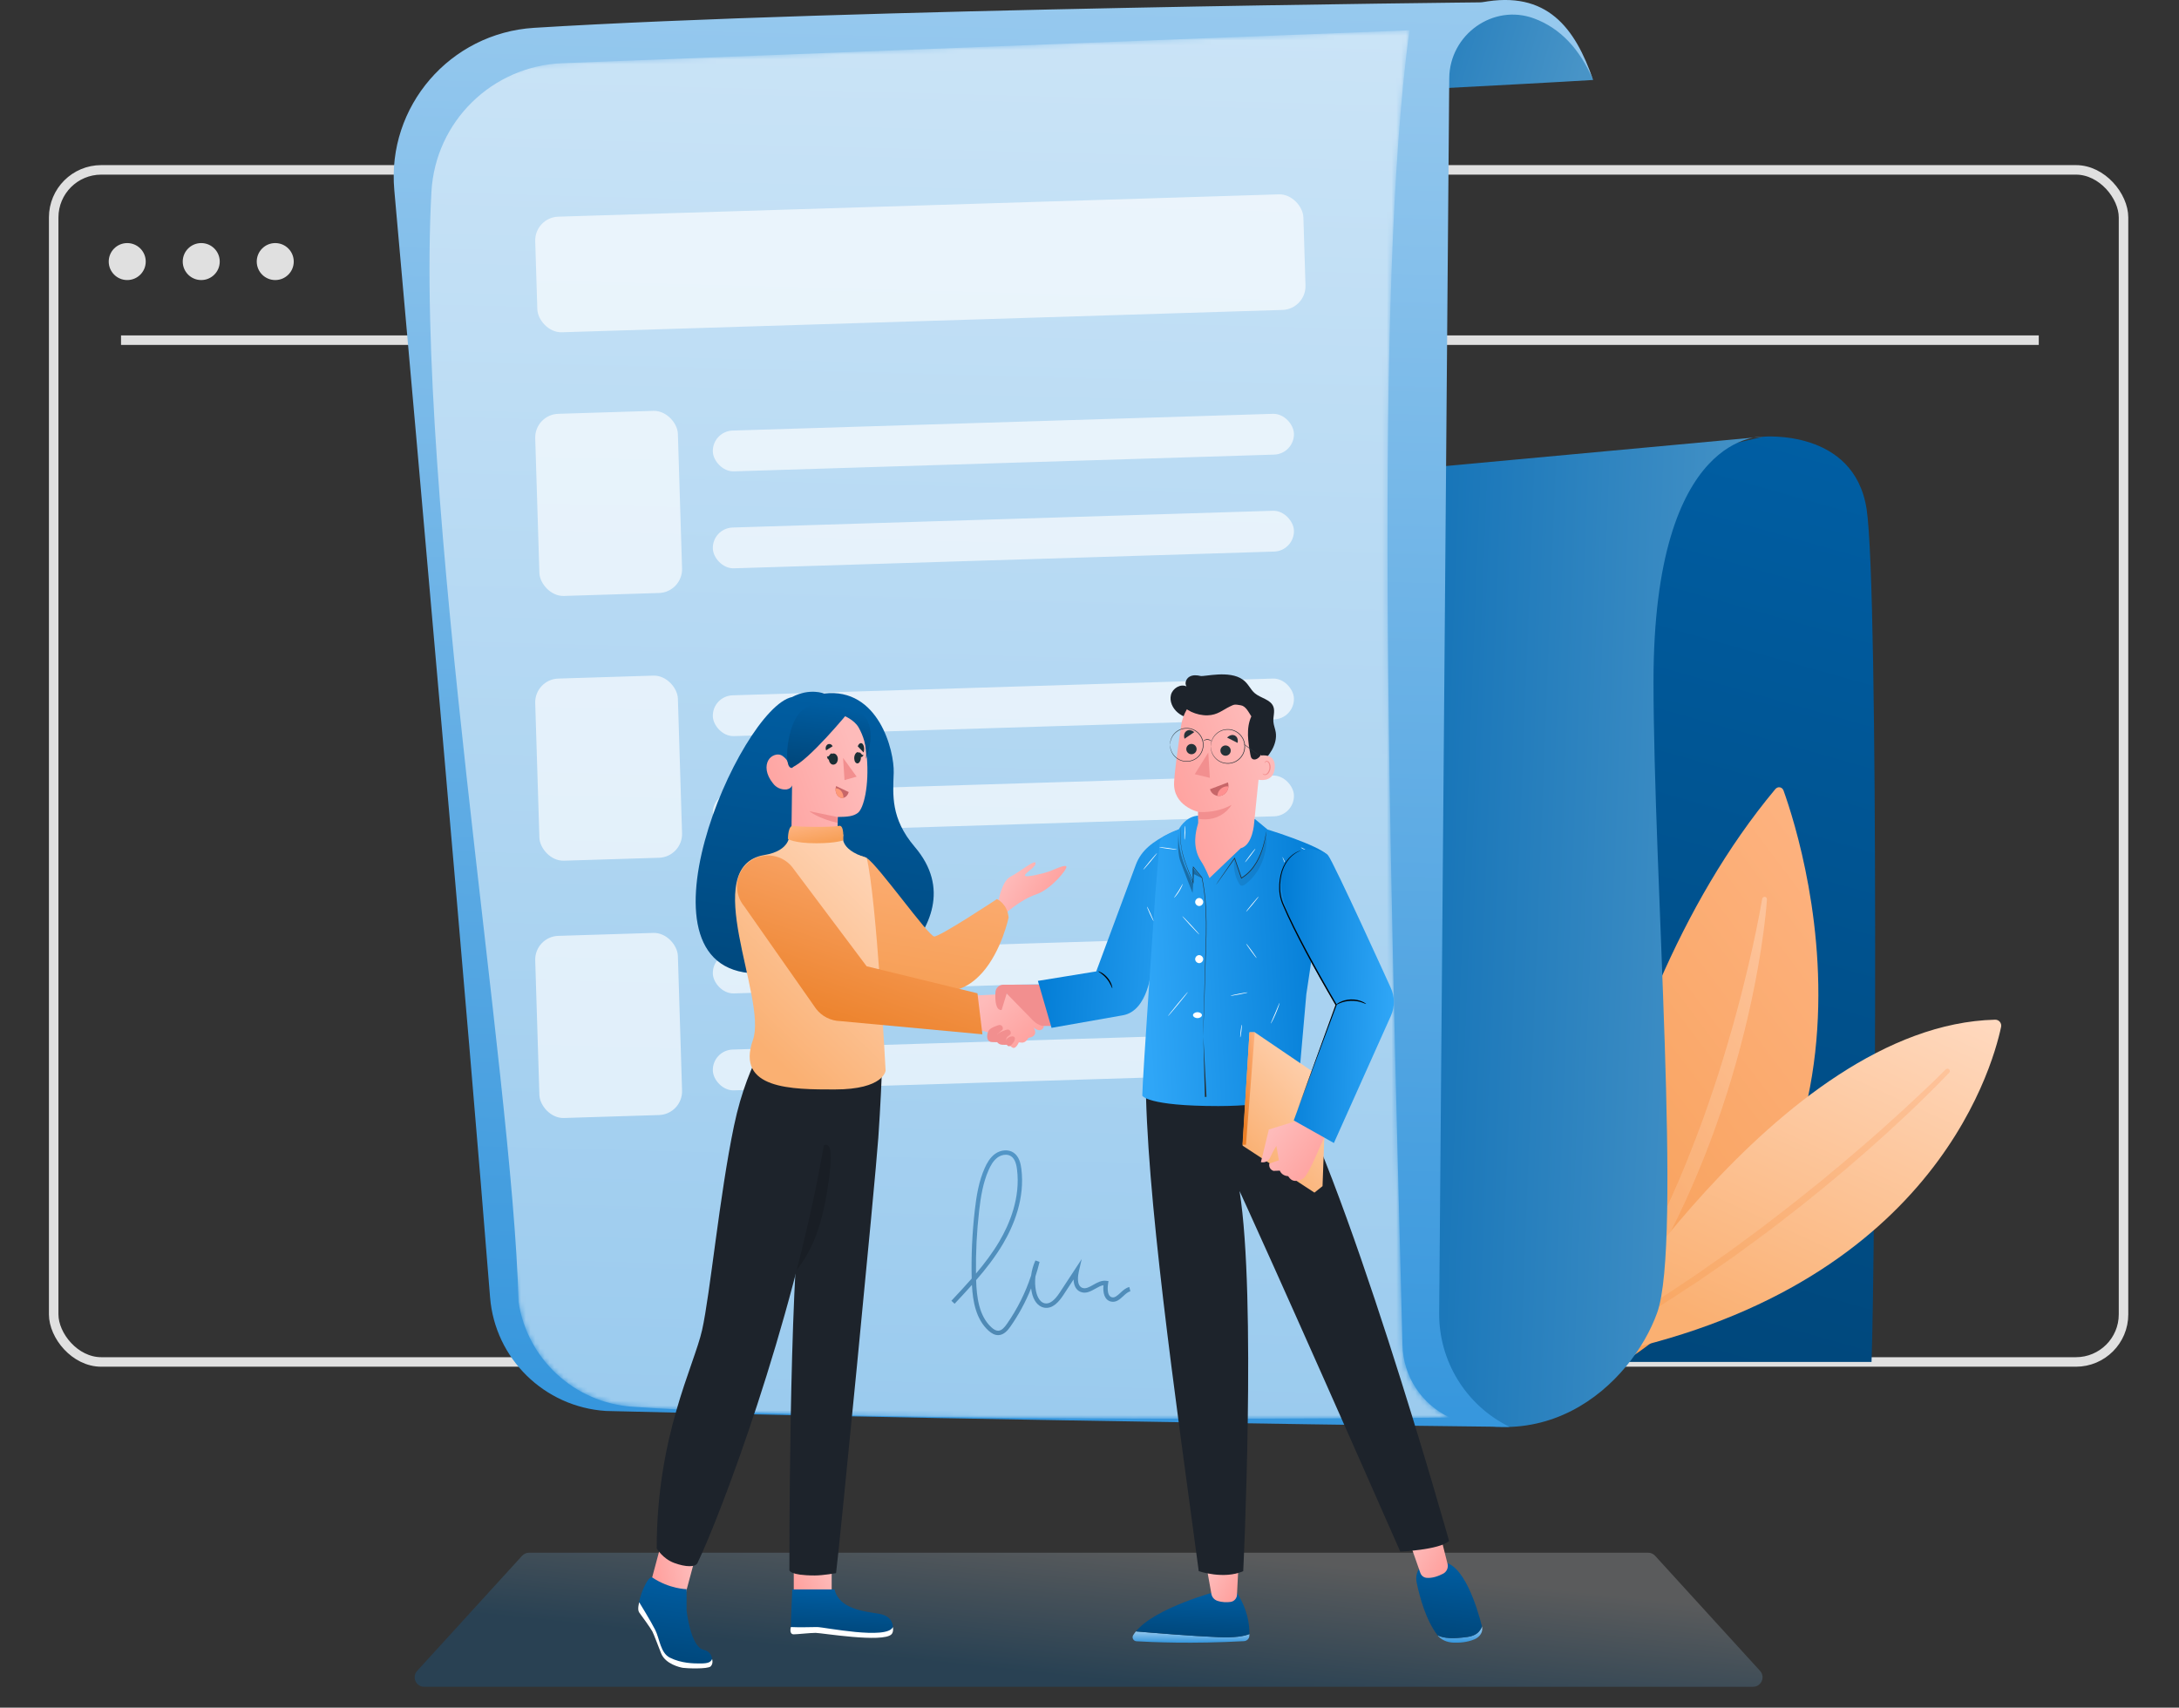 <svg width="458" height="359" viewBox="0 0 458 359" fill="none" xmlns="http://www.w3.org/2000/svg">
<rect x="0" y="0" width="458" height="359" fill="#333333" stroke="none"/>
<rect x="11.284" y="35.712" width="435.054" height="250.611" rx="10" stroke="#E0E0E0" stroke-width="2"/>
<line x1="25.438" y1="71.512" x2="428.524" y2="71.512" stroke="#E0E0E0" stroke-width="2"/>
<ellipse cx="26.743" cy="54.989" rx="3.889" ry="3.887" fill="#E0E0E0"/>
<ellipse cx="42.298" cy="54.989" rx="3.889" ry="3.887" fill="#E0E0E0"/>
<ellipse cx="57.854" cy="54.989" rx="3.889" ry="3.887" fill="#E0E0E0"/>
<g clip-path="url(#clip0)">
<path d="M341.986 98.446L370.614 91.807C370.614 91.807 389.754 90.093 392.343 107.042C394.931 123.991 394.182 265.613 393.372 286.321H321.106L341.986 98.446Z" fill="url(#paint0_linear)"/>
<path d="M326.755 294.481C326.755 294.481 332.473 214.594 373.151 165.896C373.681 165.261 374.6 165.42 374.88 166.201C379.313 178.538 404.226 257.868 326.755 294.481Z" fill="url(#paint1_linear)"/>
<path opacity="0.5" d="M371.395 189.079C371.053 193.74 370.375 198.339 369.59 202.93C368.778 207.513 367.824 212.073 366.703 216.595C364.465 225.639 361.663 234.557 358.219 243.235C356.483 247.567 354.641 251.862 352.58 256.055C351.58 258.166 350.466 260.221 349.398 262.297C348.263 264.34 347.155 266.396 345.925 268.386C341.164 276.425 335.586 284.001 329.22 290.819C329.031 291.022 328.711 291.034 328.507 290.844C328.316 290.667 328.294 290.375 328.451 290.172L328.456 290.166C334.12 282.851 339.223 275.162 343.65 267.09C344.791 265.092 345.806 263.024 346.893 260.999C347.902 258.931 348.958 256.887 349.898 254.787C350.37 253.739 350.882 252.708 351.338 251.653L352.732 248.497C353.189 247.441 353.618 246.374 354.062 245.312C354.512 244.254 354.932 243.182 355.345 242.108C356.206 239.974 357.005 237.815 357.811 235.66C358.581 233.49 359.35 231.321 360.07 229.133C361.555 224.773 362.873 220.357 364.145 215.926C365.391 211.488 366.55 207.023 367.59 202.526C368.65 198.038 369.593 193.505 370.392 188.971L370.394 188.956C370.442 188.682 370.704 188.5 370.978 188.548C371.237 188.592 371.413 188.825 371.395 189.079Z" fill="url(#paint2_linear)"/>
<path d="M331.797 285.738C331.797 285.738 373.73 215.471 419.35 214.369C420.159 214.35 420.774 215.09 420.608 215.879C418.665 225.064 405.083 273.146 331.797 285.738Z" fill="url(#paint3_linear)"/>
<path opacity="0.5" d="M409.691 225.517C406.927 228.409 404.08 231.19 401.194 233.945C399.736 235.304 398.278 236.663 396.807 238.008C395.321 239.336 393.853 240.684 392.352 241.997C386.366 247.264 380.193 252.322 373.857 257.168C370.713 259.623 367.457 261.93 364.243 264.293L359.327 267.705C358.506 268.272 357.69 268.846 356.861 269.399L354.351 271.03C347.722 275.475 340.795 279.46 333.819 283.33C333.575 283.464 333.269 283.378 333.133 283.135C332.999 282.896 333.082 282.596 333.317 282.458L333.331 282.45L338.479 279.442L341.052 277.938C341.902 277.424 342.737 276.884 343.581 276.359L348.639 273.205C350.305 272.125 351.951 271.011 353.61 269.916L356.091 268.268L358.536 266.563L363.42 263.149C366.613 260.785 369.849 258.478 372.972 256.022C376.137 253.622 379.233 251.132 382.331 248.645L386.92 244.842L391.452 240.973C392.96 239.681 394.439 238.354 395.933 237.045C397.414 235.723 398.881 234.384 400.349 233.045C403.27 230.356 406.171 227.632 408.961 224.825L408.968 224.818C409.163 224.621 409.483 224.618 409.68 224.814C409.877 225.006 409.881 225.32 409.691 225.517Z" fill="url(#paint4_linear)"/>
<path d="M283.787 99.826L370.614 91.807C370.614 91.807 347.546 90.232 347.546 143.292C347.546 183.858 353.585 261.286 348.312 275.985C343.039 290.682 323.322 310.44 295.06 293.46C266.798 276.478 283.787 99.826 283.787 99.826Z" fill="url(#paint5_linear)"/>
<path d="M269.928 20.278C269.928 20.278 322.362 17.601 334.851 16.812C334.851 16.812 328.957 -0.667 311.454 0.496C293.952 1.659 269.928 20.278 269.928 20.278Z" fill="url(#paint6_linear)"/>
<path d="M82.875 39.941C87.889 96.091 98.424 214.859 103.007 272.713C104.028 285.611 114.405 295.798 127.365 296.626C177.72 297.913 271.125 299.479 317.3 299.977C308.166 295.491 302.415 286.195 302.498 276.05L304.616 16.44C304.69 7.267 313.861 0.676 322.485 3.894C327.918 5.922 332.031 10.242 334.852 16.809C331.087 5.881 325.167 -2.115 311.456 0.493C311.456 0.493 177.35 1.829 112.274 5.849C94.59 6.942 81.303 22.361 82.875 39.941Z" fill="url(#paint7_linear)"/>
<mask id="mask0" mask-type="alpha" maskUnits="userSpaceOnUse" x="87" y="6" width="218" height="293">
<path d="M116.049 13.283L296.247 6.372C288.815 61.188 291.951 172.814 294.788 282.825C294.955 289.348 298.795 295.216 304.716 298.005C304.716 298.005 184.524 299.384 132.881 295.735C120.722 294.876 110.802 285.71 108.995 273.699C101.906 226.566 84.944 104.804 88.474 40.341C89.283 25.579 101.22 13.852 116.049 13.283Z" fill="url(#paint8_linear)"/>
</mask>
<g mask="url(#mask0)">
<path opacity="0.5" d="M118.257 13.283L296.246 6.372C288.814 61.188 291.951 172.814 294.787 282.825C294.955 289.348 298.794 295.216 304.716 298.005C304.716 298.005 184.524 299.384 132.881 295.735C120.722 294.876 110.802 285.71 108.995 273.7C107.777 225.506 87.152 104.804 90.682 40.341C91.491 25.579 103.428 13.852 118.257 13.283Z" fill="url(#paint9_linear)"/>
<path opacity="0.5" d="M209.792 280.684C209.121 280.684 208.451 280.366 207.744 279.715C205.143 277.318 204.471 273.635 204.289 270.132C203.088 271.479 201.86 272.791 200.646 274.089L199.974 273.456C201.4 271.932 202.845 270.389 204.24 268.794C204.124 263.995 204.345 259.145 204.896 254.377C205.234 251.454 205.721 248.359 206.985 245.536C207.388 244.636 208.056 243.346 209.207 242.539C210.407 241.698 211.981 241.606 213.034 242.316C214.218 243.114 214.536 244.626 214.673 245.693C215.478 251.967 213.036 257.719 210.847 261.438C209.222 264.199 207.255 266.726 205.17 269.13C205.278 272.716 205.773 276.644 208.368 279.033C208.914 279.537 209.399 279.782 209.836 279.758C210.567 279.732 211.159 279.02 211.641 278.327C213.835 275.177 215.541 271.761 216.733 268.138C216.872 267.048 217.176 265.98 217.638 264.982L218.503 265.287C218.253 266.32 217.963 267.34 217.635 268.344C217.513 269.37 217.551 270.415 217.753 271.43C217.861 271.97 218.314 273.749 219.625 274C220.6 274.187 221.622 273.443 222.748 271.728L227.361 264.696L226.778 267.213C226.572 268.102 226.227 270.224 227.464 270.734C228.168 271.024 228.913 270.604 229.774 270.117C230.63 269.633 231.516 269.134 232.523 269.267L232.998 269.331L232.916 269.804C232.87 270.075 232.497 272.455 233.728 272.729C234.29 272.854 234.763 272.463 235.474 271.804C236.032 271.286 236.61 270.75 237.37 270.566L237.587 271.465C237.06 271.592 236.594 272.025 236.1 272.483C235.398 273.133 234.603 273.87 233.529 273.632C232.127 273.321 231.782 271.737 231.935 270.19C231.383 270.271 230.817 270.59 230.226 270.924C229.291 271.452 228.231 272.051 227.113 271.59C226.191 271.211 225.692 270.292 225.654 268.979L223.517 272.237C222.653 273.553 221.292 275.259 219.452 274.909C218.185 274.667 217.213 273.435 216.849 271.613C216.798 271.359 216.757 271.103 216.724 270.846C215.593 273.663 214.146 276.344 212.395 278.858C211.817 279.686 211.009 280.642 209.867 280.683C209.843 280.684 209.818 280.684 209.792 280.684ZM211.396 242.758C210.79 242.758 210.179 242.986 209.734 243.297C208.771 243.973 208.184 245.114 207.825 245.915C206.612 248.623 206.14 251.634 205.81 254.484C205.304 258.869 205.078 263.324 205.14 267.745C206.945 265.61 208.636 263.375 210.053 260.968C212.169 257.374 214.53 251.825 213.759 245.81C213.578 244.397 213.184 243.53 212.52 243.082C212.178 242.854 211.788 242.758 211.396 242.758Z" fill="url(#paint10_linear)"/>
<rect opacity="0.65" width="161.461" height="24.302" rx="5" transform="matrix(1 -0.031 0.031 1 112.34 45.708)" fill="white"/>
<g opacity="0.65">
<rect width="29.99" height="38.291" rx="5" transform="matrix(1 -0.031 0.031 1 112.34 87.15)" fill="white"/>
<rect width="122.14" height="8.577" rx="4.289" transform="matrix(1 -0.031 0.031 1 149.696 90.65)" fill="white"/>
<rect width="122.14" height="8.577" rx="4.289" transform="matrix(1 -0.031 0.031 1 149.696 111.032)" fill="white"/>
</g>
<g opacity="0.65">
<rect width="29.99" height="38.291" rx="5" transform="matrix(1 -0.031 0.031 1 112.34 142.809)" fill="white"/>
<rect width="122.14" height="8.577" rx="4.289" transform="matrix(1 -0.031 0.031 1 149.696 146.309)" fill="white"/>
<rect width="122.14" height="8.577" rx="4.289" transform="matrix(1 -0.031 0.031 1 149.696 166.692)" fill="white"/>
</g>
<g opacity="0.65">
<rect width="29.99" height="38.291" rx="5" transform="matrix(1 -0.031 0.031 1 112.34 196.901)" fill="white"/>
<rect width="122.14" height="8.577" rx="4.289" transform="matrix(1 -0.031 0.031 1 149.696 200.401)" fill="white"/>
<rect width="122.14" height="8.577" rx="4.289" transform="matrix(1 -0.031 0.031 1 149.696 220.783)" fill="white"/>
</g>
</g>
</g>
<path opacity="0.2" d="M347.886 327.073C347.507 326.657 346.971 326.421 346.408 326.421L111.214 326.421C110.651 326.421 110.115 326.657 109.736 327.073L87.68 351.267C86.51 352.551 87.421 354.614 89.158 354.614H368.464C370.201 354.614 371.112 352.551 369.942 351.267L347.886 327.073Z" fill="url(#paint11_linear)"/>
<path d="M204.43 209.305L212.592 208.903C212.592 208.903 220.165 214.966 219.311 216.111C218.457 217.256 217.235 215.955 217.235 215.955C217.235 215.955 218.524 217.811 216.191 218.186C216.191 218.186 215.553 219.348 214.689 219.174L214.141 219.138C214.141 219.138 213.531 220.623 212.817 220.243C212.104 219.857 210.026 217.724 210.026 217.724L203.538 215.835L204.43 209.305Z" fill="url(#paint12_linear)"/>
<path d="M209.798 215.548C209.798 215.548 208.21 216.026 207.838 216.621C207.472 217.217 207.176 218.668 208.153 219.006C208.527 219.138 209.912 219.081 209.912 219.081L209.652 217.427C209.652 217.427 210.28 216.804 210.648 216.541C210.998 216.297 210.717 215.202 209.798 215.548Z" fill="#F28F8F"/>
<path d="M211.476 216.505C211.476 216.505 209.888 216.982 209.516 217.577C209.15 218.173 209.283 219.231 210.26 219.574C210.634 219.706 211.86 219.637 211.86 219.637L211.723 219.31C211.454 218.677 211.357 218.172 211.939 217.811C211.972 217.792 212.303 217.526 212.326 217.507C212.652 217.241 212.395 216.158 211.476 216.505Z" fill="#F28F8F"/>
<path d="M211.626 219.562C211.362 219.283 211.371 218.816 211.582 218.489C211.793 218.168 212.161 217.972 212.54 217.897C212.788 217.848 213.088 217.86 213.239 218.063C213.333 218.195 213.335 218.377 213.302 218.535C213.214 218.959 212.908 219.3 212.614 219.62C212.456 219.79 212.265 219.973 212.033 219.95C211.796 219.927 211.647 219.698 211.528 219.492" fill="#F28F8F"/>
<path d="M219.129 207.009L210.947 207.01C210.04 206.988 209.277 207.689 209.23 208.594C209.139 210.211 209.247 212.451 210.528 212.334L211.597 208.869L217.09 214.496C217.643 215.077 218.349 215.494 219.129 215.692L221.288 215.692L219.129 207.009Z" fill="#F28F8F"/>
<g clip-path="url(#clip1)">
<path d="M238.754 342.97C242.96 343.333 250.26 343.923 256.015 344.176C259.474 344.329 261.466 343.99 262.612 343.531C262.611 343.66 262.607 343.783 262.602 343.896C262.574 344.501 262.083 344.985 261.471 345.019C250.597 345.627 241.949 345.229 238.87 345.042C238.233 345.002 237.854 344.312 238.179 343.768C238.342 343.499 238.538 343.233 238.754 342.97Z" fill="url(#paint13_linear)"/>
<path d="M256.015 344.176C250.26 343.923 242.96 343.333 238.754 342.97C242.888 337.899 256.015 334.481 256.015 334.481H259.722C262.272 338.155 262.641 341.652 262.612 343.531C261.465 343.99 259.474 344.329 256.015 344.176Z" fill="url(#paint14_linear)"/>
<path d="M260.344 328.432L259.998 335.293C259.96 336.036 259.403 336.66 258.659 336.767C257.918 336.872 256.926 336.887 255.874 336.536C255.227 336.321 254.746 335.777 254.626 335.111L253.428 328.432H260.344Z" fill="url(#paint15_linear)"/>
<path d="M308.495 344.126C310.319 343.871 311.144 342.924 311.49 341.912C311.492 341.921 311.495 341.93 311.496 341.939C311.765 343.008 311.143 344.114 309.899 344.64C308.396 345.276 306.752 345.384 305.476 345.332C304.107 345.276 302.851 344.709 302.161 343.804L302.15 343.789C303.525 344.47 305.453 344.549 308.495 344.126Z" fill="url(#paint16_linear)"/>
<path d="M299.895 328.389H302.952C307.61 328.294 310.533 338.111 311.49 341.912C311.144 342.924 310.319 343.871 308.495 344.126C305.453 344.549 303.524 344.47 302.151 343.789C299.634 340.481 298.388 335.635 297.788 332.807C297.106 329.591 299.895 328.389 299.895 328.389Z" fill="url(#paint17_linear)"/>
<path d="M302.56 322.021L304.258 328.77C304.466 329.597 304.07 330.454 303.305 330.846C302.355 331.333 301.018 331.845 299.789 331.697C299.212 331.628 298.732 331.22 298.54 330.676L296.049 323.577L302.56 322.021Z" fill="url(#paint18_linear)"/>
<path d="M304.585 323.971C302.473 325.843 294.32 326.191 294.32 326.191C268.519 267.611 260.539 250.389 260.539 250.389C264.112 272.795 261.31 330.305 261.31 330.305C257.226 332.106 251.962 330.305 251.962 330.305C246.925 292.869 240.812 250.389 240.812 225.862C257.537 225.485 265.614 224.973 268.519 222.677C282.46 245.14 304.585 323.971 304.585 323.971Z" fill="#1D232B"/>
</g>
<path d="M218.154 206.212L230.418 204.218L238.739 181.797C239.903 178.666 242.4 176.914 245.737 175.199C246.989 174.555 249.812 173.632 249.812 173.632L254.282 229.888H240.234L241.976 204.218C241.976 203.706 241.415 212.477 236.033 213.44C230.65 214.403 221.022 216.085 221.022 216.085L218.154 206.212Z" fill="url(#paint19_linear)"/>
<path d="M266.424 174.393C266.424 174.393 277.057 177.646 278.961 179.723L274.573 209.031L272.703 230.333C272.703 230.333 267.364 232.526 256.08 232.526C241.035 232.526 240.095 230.333 240.095 230.333C240.095 227.221 242.871 187.458 242.871 187.458L243.754 177.308C243.817 176.586 244.266 175.954 244.927 175.657L247.741 174.393C247.741 174.393 249.015 171.82 251.564 171.5C254.112 171.181 263.813 172.223 263.813 172.223L266.424 174.393Z" fill="url(#paint20_linear)"/>
<path d="M255.613 185.966C255.616 185.969 255.643 185.936 255.697 185.867C255.754 185.789 255.829 185.69 255.919 185.571C256.116 185.295 256.392 184.915 256.733 184.442C257.434 183.454 258.407 182.08 259.558 180.461L259.432 180.443C259.869 181.724 260.351 183.14 260.858 184.628L260.89 184.72L260.971 184.667C261.025 184.634 261.082 184.595 261.139 184.559C261.81 184.134 262.403 183.622 262.903 183.068C263.403 182.511 263.82 181.919 264.164 181.326C264.853 180.137 265.269 178.967 265.551 177.976C265.833 176.982 265.979 176.156 266.075 175.59C266.123 175.318 266.159 175.102 266.189 174.938C266.204 174.863 266.219 174.809 266.228 174.77C266.243 174.737 266.249 174.716 266.246 174.716C266.213 174.701 266.126 175.016 266.015 175.581C265.898 176.144 265.737 176.964 265.443 177.949C265.15 178.931 264.727 180.09 264.038 181.257C263.694 181.841 263.284 182.421 262.789 182.969C262.292 183.511 261.711 184.014 261.055 184.43C260.998 184.466 260.941 184.502 260.89 184.535L261.004 184.577C260.492 183.089 260.007 181.676 259.567 180.398L259.522 180.263L259.441 180.38C258.312 182.011 257.353 183.397 256.664 184.394C256.335 184.876 256.074 185.265 255.883 185.547C255.799 185.672 255.733 185.774 255.679 185.855C255.631 185.924 255.61 185.963 255.613 185.966Z" fill="#263238"/>
<path d="M248.245 173.954C248.245 173.954 248.145 174.24 248.094 174.829C248.041 175.415 248.049 176.295 248.176 177.383C248.241 177.927 248.327 178.525 248.457 179.164C248.592 179.804 248.796 180.458 249.027 181.142C249.494 182.51 250.085 183.999 250.765 185.59L250.846 185.777V185.554C250.848 184.505 250.848 183.402 250.85 182.254L250.773 182.31C251.358 183.024 251.971 183.776 252.605 184.552L252.589 184.517C253.013 186.557 253.293 188.828 253.403 191.192C253.582 194.811 253.439 198.273 253.325 201.413C253.229 204.556 253.166 207.39 253.101 209.766C253.038 212.144 252.982 214.065 252.934 215.395C252.909 216.052 252.889 216.566 252.876 216.923C252.868 217.092 252.903 217.36 252.899 217.458C252.895 217.547 253.59 230.578 253.59 230.578C253.59 230.578 253.237 230.668 253.245 230.578C253.251 230.483 252.885 217.095 252.897 216.929C252.919 216.581 252.946 216.064 252.976 215.4C253.035 214.071 253.103 212.15 253.174 209.771C253.244 207.393 253.327 204.562 253.421 201.422C253.539 198.284 253.686 194.814 253.507 191.184C253.395 188.811 253.115 186.527 252.685 184.475L252.681 184.454L252.67 184.439C252.036 183.666 251.42 182.917 250.836 182.203L250.759 182.111V182.26C250.761 183.405 250.761 184.508 250.763 185.56L250.844 185.525C249.496 182.358 248.4 179.604 248.231 177.377C248.096 176.298 248.08 175.426 248.125 174.841C248.145 174.546 248.182 174.329 248.206 174.18C248.231 174.032 248.245 173.954 248.245 173.954Z" fill="#263238"/>
<path d="M251.598 212.792L251.719 212.79C252.202 212.799 252.633 213.092 252.633 213.414C252.633 213.736 252.206 214.032 251.725 214.043C251.241 214.054 250.784 213.778 250.754 213.459C250.721 213.137 251.118 212.823 251.598 212.792Z" fill="white"/>
<path d="M251.969 200.795L252.077 200.792C252.511 200.804 252.897 201.2 252.897 201.634C252.897 202.068 252.514 202.466 252.083 202.481C251.648 202.496 251.238 202.125 251.211 201.694C251.181 201.259 251.538 200.837 251.969 200.795Z" fill="white"/>
<path d="M252.082 190.474C251.648 190.489 251.238 190.118 251.211 189.687C251.181 189.256 251.54 188.833 251.971 188.792L252.079 188.789C252.514 188.801 252.9 189.196 252.9 189.63C252.897 190.061 252.514 190.459 252.082 190.474Z" fill="white"/>
<g opacity="0.3">
<path opacity="0.3" d="M266.141 175.09C266.557 179.153 265.012 183.442 261.753 185.903C261.498 186.098 261.175 186.286 260.875 186.178C260.666 186.103 260.531 185.903 260.42 185.708C259.492 184.101 259.18 182.326 259.447 180.488C259.962 181.847 260.405 183.179 260.926 184.601C263.769 182.88 265.539 179.215 266.141 175.09Z" fill="black"/>
</g>
<path opacity="0.3" d="M252.633 184.621L250.942 183.764L250.663 187.729C250.663 187.729 248.839 183.119 248.084 181.015C247.329 178.911 247.718 175.198 247.718 175.198C247.718 175.198 247.447 178.432 249.275 182.555L250.655 185.666V182.409L252.633 184.621Z" fill="black"/>
<path d="M275.618 188.702C275.66 188.711 275.986 187.286 276.346 185.52C276.705 183.754 276.963 182.317 276.921 182.308C276.879 182.299 276.552 183.724 276.193 185.49C275.834 187.256 275.576 188.693 275.618 188.702Z" fill="#263238"/>
<path d="M271.529 184.577C271.568 184.559 271.158 183.556 270.616 182.335C270.071 181.113 269.597 180.137 269.558 180.155C269.519 180.173 269.93 181.176 270.472 182.398C271.017 183.619 271.49 184.595 271.529 184.577Z" fill="white"/>
<path d="M261.918 191.668C261.951 191.695 262.568 191.007 263.292 190.13C264.02 189.253 264.58 188.519 264.547 188.492C264.514 188.465 263.898 189.154 263.173 190.031C262.445 190.905 261.882 191.638 261.918 191.668Z" fill="white"/>
<path d="M264.129 201.418C264.165 201.394 263.701 200.694 263.093 199.856C262.485 199.017 261.963 198.359 261.93 198.386C261.895 198.41 262.359 199.11 262.967 199.948C263.572 200.784 264.093 201.442 264.129 201.418Z" fill="white"/>
<path d="M267.105 215.188C267.123 215.197 267.261 214.97 267.456 214.586C267.654 214.203 267.908 213.667 268.163 213.066C268.42 212.461 268.627 211.907 268.768 211.5C268.905 211.093 268.977 210.836 268.956 210.83C268.935 210.824 268.828 211.066 268.663 211.461C268.474 211.91 268.259 212.431 268.019 213.006C267.773 213.578 267.549 214.092 267.354 214.541C267.186 214.934 267.084 215.179 267.105 215.188Z" fill="white"/>
<path d="M258.647 209.336C258.656 209.378 259.47 209.255 260.465 209.063C261.462 208.872 262.262 208.68 262.253 208.638C262.244 208.596 261.429 208.719 260.435 208.911C259.44 209.102 258.638 209.294 258.647 209.336Z" fill="white"/>
<path d="M252.087 196.467C252.12 196.437 251.342 195.551 250.353 194.482C249.365 193.417 248.535 192.575 248.505 192.605C248.472 192.635 249.251 193.521 250.239 194.59C251.228 195.656 252.054 196.497 252.087 196.467Z" fill="white"/>
<path d="M245.485 213.629C245.518 213.656 246.486 212.536 247.648 211.126C248.81 209.716 249.723 208.552 249.691 208.525C249.658 208.498 248.69 209.617 247.528 211.027C246.366 212.437 245.452 213.602 245.485 213.629Z" fill="white"/>
<path d="M273.428 178.162C273.407 178.201 273.859 178.491 274.437 178.811C275.016 179.132 275.504 179.362 275.525 179.323C275.546 179.284 275.093 178.994 274.515 178.674C273.934 178.353 273.449 178.123 273.428 178.162Z" fill="white"/>
<path d="M261.686 181.287C261.718 181.314 262.237 180.691 262.842 179.898C263.447 179.105 263.908 178.443 263.872 178.416C263.839 178.389 263.321 179.012 262.716 179.805C262.114 180.598 261.653 181.263 261.686 181.287Z" fill="white"/>
<path d="M246.776 188.732C246.806 188.759 247.351 188.199 247.854 187.385C248.363 186.57 248.624 185.837 248.588 185.822C248.546 185.804 248.223 186.502 247.722 187.304C247.225 188.103 246.74 188.702 246.776 188.732Z" fill="white"/>
<path d="M241.087 190.606C241.048 190.624 241.324 191.318 241.704 192.153C242.085 192.991 242.423 193.656 242.465 193.638C242.504 193.62 242.228 192.926 241.848 192.09C241.468 191.252 241.126 190.588 241.087 190.606Z" fill="white"/>
<path d="M240.292 182.844C240.325 182.87 241.002 182.113 241.805 181.149C242.607 180.185 243.23 179.38 243.197 179.353C243.165 179.326 242.488 180.084 241.685 181.047C240.882 182.011 240.256 182.817 240.292 182.844Z" fill="white"/>
<path d="M248.983 176.539C249.024 176.542 249.087 175.893 249.117 175.087C249.15 174.285 249.138 173.633 249.096 173.63C249.054 173.627 248.992 174.276 248.962 175.081C248.932 175.884 248.941 176.536 248.983 176.539Z" fill="white"/>
<path d="M243.655 178.11C243.649 178.152 244.479 178.299 245.503 178.437C246.53 178.574 247.366 178.649 247.372 178.607C247.378 178.565 246.551 178.419 245.524 178.281C244.5 178.143 243.661 178.065 243.655 178.11Z" fill="white"/>
<path d="M260.692 218.089C260.734 218.095 260.839 217.499 260.926 216.763C261.013 216.026 261.046 215.424 261.004 215.419C260.962 215.413 260.857 216.008 260.77 216.745C260.683 217.481 260.65 218.083 260.692 218.089Z" fill="white"/>
<path d="M261.187 240.856C261.529 241.084 276.281 250.723 276.281 250.723L277.982 249.36L278.787 227.247L263.738 217.022H262.629L261.187 240.856Z" fill="url(#paint21_linear)"/>
<path d="M263.737 217.022L261.889 240.662H261.15L262.628 217.022H263.737Z" fill="url(#paint22_linear)"/>
<path d="M269.005 246.103C269.005 246.103 269.341 247.164 270.705 247.261C270.745 247.267 270.791 247.295 270.831 247.364C271.139 247.888 271.658 248.259 272.263 248.259C272.731 248.259 273.296 248.151 273.884 247.791C274.672 247.312 276.075 244.164 276.075 244.164L279.403 236.755L273.804 235.243L266.693 237.456C266.693 237.588 265.027 244.312 265.027 244.312C265.027 244.312 266.374 244.689 267.024 243.251C267.675 241.814 268.28 240.901 268.28 240.901L268.811 243.93L266.79 244.62C266.79 244.62 266.545 245.738 267.658 246.155L269.005 246.103Z" fill="url(#paint23_linear)"/>
<path d="M271.514 194.074C274.131 200.441 280.833 211.219 280.833 211.219L271.932 235.547L280.367 240.293L292.401 213.438C293.195 211.585 293.16 209.474 292.31 207.643C292.31 207.643 280.328 181.271 279.154 179.824C277.487 177.768 263.954 175.681 271.514 194.074Z" fill="url(#paint24_linear)"/>
<path d="M272.607 233.644C272.601 233.644 280.703 211.294 280.703 211.294C279.619 209.451 278.506 207.506 277.376 205.499C275.322 201.831 273.433 198.295 271.823 195.032C271.024 193.395 270.282 191.827 269.655 190.333C268.97 188.838 268.799 187.27 268.878 185.889C268.97 184.503 269.244 183.26 269.712 182.256C270.174 181.247 270.785 180.494 271.355 179.975C271.932 179.456 272.468 179.159 272.839 178.994C273.21 178.828 273.421 178.788 273.421 178.788C273.45 178.834 272.559 179.016 271.429 180.06C270.882 180.585 270.294 181.338 269.854 182.33C269.415 183.317 269.152 184.549 269.078 185.907C269.015 187.264 269.192 188.787 269.871 190.241C270.505 191.724 271.258 193.281 272.057 194.918C273.684 198.175 275.573 201.7 277.627 205.362C278.751 207.37 279.899 209.372 280.977 211.214L272.607 233.644Z" fill="black"/>
<path d="M287.135 211.06C287.112 211.099 286.781 210.923 286.216 210.734C285.657 210.546 284.847 210.375 283.939 210.404C283.038 210.432 282.239 210.655 281.691 210.877C281.137 211.099 280.823 211.299 280.795 211.259C280.778 211.231 281.057 210.968 281.605 210.689C282.153 210.404 282.986 210.141 283.934 210.107C284.881 210.079 285.731 210.295 286.29 210.541C286.855 210.786 287.152 211.031 287.135 211.06Z" fill="black"/>
<path d="M264.939 160.762C265.816 159.794 266.697 158.813 267.336 157.676C267.975 156.538 268.354 155.208 268.142 153.921C268.02 153.168 267.698 152.452 267.648 151.691C267.578 150.643 268.02 149.548 267.648 148.567C267.066 147.033 264.999 146.796 263.746 145.736C262.77 144.91 262.429 143.747 261.22 142.874C258.398 140.835 253.11 142.3 252.336 142.108C251.562 141.916 250.701 141.866 250.012 142.265C249.323 142.665 248.936 143.643 249.388 144.299C248.105 143.707 246.475 144.708 246.123 146.075C245.771 147.442 246.475 148.922 247.564 149.822C248.652 150.725 250.057 151.144 251.445 151.406C255.377 152.147 259.64 151.728 263.027 149.603" fill="#1D232B"/>
<path fill-rule="evenodd" clip-rule="evenodd" d="M251.839 171.575C251.84 171.938 251.842 172.415 251.842 173.018C251.834 173.076 251.801 173.191 251.754 173.355C251.428 174.501 250.424 178.027 252.469 181.093C253.364 182.434 254.221 184.596 254.221 184.596L260.782 178.331C263.348 177.665 263.603 173.018 263.603 173.018L264.527 163.927C265.606 164.11 267.682 164.047 267.931 161.528C268.214 158.675 265.884 158.722 265.044 158.836L265.414 155.198C266.213 150.017 263.861 145.229 258.654 144.576L258.17 144.543C253.295 144.219 248.979 147.687 248.263 152.517C247.596 157.015 246.915 161.997 246.782 164.424C246.508 169.449 251.842 170.682 251.842 170.682C251.836 170.773 251.837 171.059 251.839 171.575Z" fill="url(#paint25_linear)"/>
<path d="M265.401 162.613C265.416 162.603 265.456 162.66 265.553 162.718C265.648 162.773 265.813 162.82 265.998 162.77C266.372 162.673 266.734 162.129 266.811 161.513C266.851 161.201 266.814 160.899 266.729 160.642C266.649 160.38 266.504 160.19 266.325 160.141C266.147 160.081 266.008 160.178 265.955 160.27C265.9 160.363 265.915 160.432 265.895 160.435C265.885 160.442 265.828 160.37 265.868 160.23C265.888 160.163 265.938 160.088 266.025 160.028C266.115 159.968 266.237 159.948 266.365 159.973C266.627 160.018 266.841 160.285 266.936 160.567C267.046 160.852 267.094 161.193 267.049 161.543C266.959 162.231 266.542 162.842 266.03 162.935C265.783 162.975 265.588 162.882 265.493 162.79C265.401 162.695 265.389 162.618 265.401 162.613Z" fill="#F28F8F"/>
<path d="M248.512 147.836C248.747 149.201 251.515 150.448 253.809 150.384C255.923 150.321 256.969 149.273 258.507 148.527C259.48 148.056 259.48 148.056 260.798 148.27C261.866 148.445 262.418 149.702 263.017 150.603C261.876 153.09 262.338 155.982 262.82 158.676C262.872 158.973 262.94 159.295 263.167 159.494C263.551 159.834 264.178 159.632 264.555 159.285C265.164 158.726 265.441 157.903 265.641 157.104C266.092 155.288 266.267 153.385 265.98 151.534C265.693 149.683 264.927 147.886 263.661 146.504C262.081 144.778 259.77 143.782 257.431 143.663C255.092 143.543 252.743 144.266 250.786 145.549C249.875 146.142 249.026 146.878 248.512 147.836Z" fill="#1D232B"/>
<path d="M254.48 156.92C254.5 156.922 254.478 156.601 254.617 156.052C254.755 155.515 255.114 154.724 255.923 154.111C256.325 153.811 256.829 153.559 257.411 153.457C257.987 153.36 258.641 153.377 259.26 153.614C259.572 153.724 259.874 153.886 260.149 154.093C260.429 154.295 260.683 154.547 260.893 154.839C261.325 155.416 261.569 156.154 261.577 156.915C261.569 157.676 261.327 158.417 260.893 158.993C260.683 159.285 260.429 159.537 260.149 159.741C259.872 159.949 259.572 160.113 259.26 160.22C258.641 160.457 257.987 160.475 257.411 160.378C256.829 160.275 256.325 160.023 255.923 159.724C255.114 159.113 254.755 158.322 254.617 157.783C254.478 157.239 254.5 156.92 254.48 156.92C254.478 156.92 254.478 156.94 254.478 156.977C254.478 157.025 254.48 157.08 254.48 157.147C254.48 157.222 254.483 157.314 254.503 157.424C254.518 157.534 254.53 157.658 254.57 157.798C254.627 158.077 254.755 158.409 254.957 158.764C255.162 159.115 255.459 159.485 255.868 159.799C256.275 160.111 256.792 160.375 257.391 160.485C257.985 160.59 258.659 160.575 259.3 160.335C259.625 160.225 259.937 160.056 260.224 159.844C260.513 159.634 260.778 159.375 260.995 159.073C261.444 158.477 261.699 157.711 261.707 156.92C261.699 156.129 261.444 155.363 260.995 154.767C260.778 154.465 260.513 154.206 260.224 153.996C259.937 153.784 259.625 153.614 259.3 153.505C258.656 153.263 257.985 153.248 257.391 153.355C256.792 153.465 256.275 153.732 255.868 154.041C255.459 154.355 255.162 154.724 254.957 155.076C254.755 155.43 254.627 155.762 254.57 156.042C254.53 156.179 254.518 156.306 254.503 156.416C254.485 156.526 254.48 156.618 254.48 156.693C254.48 156.76 254.478 156.818 254.478 156.862C254.478 156.9 254.478 156.92 254.48 156.92Z" fill="#263238"/>
<path d="M245.934 156.586C245.954 156.588 245.931 156.274 246.068 155.74C246.203 155.216 246.553 154.445 247.341 153.851C247.731 153.559 248.223 153.312 248.789 153.215C249.351 153.12 249.987 153.138 250.591 153.37C250.896 153.475 251.188 153.634 251.458 153.836C251.73 154.033 251.977 154.28 252.181 154.565C252.603 155.126 252.84 155.845 252.848 156.588C252.84 157.331 252.603 158.05 252.184 158.611C251.979 158.896 251.732 159.14 251.46 159.34C251.19 159.542 250.898 159.701 250.594 159.806C249.99 160.036 249.356 160.056 248.792 159.958C248.225 159.859 247.733 159.612 247.344 159.322C246.555 158.726 246.206 157.958 246.073 157.434C245.931 156.895 245.954 156.583 245.934 156.586C245.929 156.586 245.929 156.663 245.931 156.808C245.931 156.88 245.934 156.972 245.951 157.077C245.966 157.184 245.978 157.307 246.016 157.441C246.138 157.975 246.48 158.771 247.281 159.392C247.678 159.697 248.183 159.956 248.767 160.061C249.346 160.163 250.002 160.148 250.629 159.914C250.943 159.806 251.248 159.642 251.527 159.432C251.81 159.227 252.067 158.976 252.279 158.681C252.718 158.1 252.965 157.354 252.97 156.583C252.963 155.812 252.716 155.066 252.276 154.485C252.064 154.191 251.807 153.936 251.525 153.734C251.245 153.527 250.941 153.362 250.626 153.255C250 153.021 249.343 153.006 248.764 153.108C248.18 153.215 247.676 153.475 247.279 153.776C246.478 154.398 246.136 155.191 246.013 155.727C245.976 155.862 245.961 155.984 245.949 156.092C245.931 156.196 245.926 156.289 245.929 156.361C245.929 156.508 245.929 156.586 245.934 156.586Z" fill="#263238"/>
<path d="M252.907 155.795C252.922 155.81 253.005 155.74 253.154 155.668C253.304 155.595 253.529 155.525 253.784 155.53C254.036 155.533 254.26 155.613 254.408 155.69C254.557 155.767 254.635 155.84 254.65 155.827C254.662 155.817 254.605 155.717 254.455 155.613C254.308 155.508 254.068 155.406 253.786 155.401C253.506 155.396 253.262 155.488 253.11 155.588C252.96 155.687 252.897 155.785 252.907 155.795Z" fill="#263238"/>
<path d="M261.424 156.413C261.402 156.443 262.103 157.002 262.989 157.661C263.875 158.322 264.609 158.833 264.632 158.806C264.654 158.776 263.953 158.22 263.067 157.559C262.181 156.895 261.444 156.384 261.424 156.413Z" fill="#263238"/>
<path d="M253.963 158.215L254.292 163.523L251.121 162.761L253.963 158.215Z" fill="#F28F8F"/>
<path d="M258.683 157.731C258.721 158.327 258.268 158.841 257.666 158.879C257.07 158.916 256.555 158.463 256.518 157.862C256.481 157.266 256.934 156.752 257.536 156.714C258.131 156.683 258.646 157.136 258.683 157.731Z" fill="#263238"/>
<path d="M251.511 157.415C251.548 158.011 251.095 158.526 250.493 158.563C249.898 158.6 249.383 158.147 249.346 157.546C249.308 156.95 249.761 156.436 250.363 156.398C250.959 156.361 251.474 156.82 251.511 157.415Z" fill="#263238"/>
<path d="M248.974 155.307L251.015 153.918C251.015 153.918 250.153 153.124 249.371 153.682C248.595 154.24 248.974 155.307 248.974 155.307Z" fill="#263238"/>
<path d="M257.927 155.065L260.129 156.175C260.129 156.175 260.402 155.034 259.54 154.625C258.677 154.215 257.927 155.065 257.927 155.065Z" fill="#263238"/>
<path d="M258.098 164.482L254.324 165.917C254.396 166.175 254.521 166.415 254.69 166.623C254.859 166.83 255.07 167 255.308 167.123C255.546 167.246 255.807 167.318 256.074 167.335C256.342 167.352 256.61 167.314 256.862 167.223C257.376 167.006 257.789 166.603 258.018 166.095C258.248 165.587 258.276 165.011 258.098 164.482Z" fill="#C76668"/>
<path d="M257.933 165.308C257.401 165.321 256.894 165.535 256.514 165.906C256.133 166.278 255.908 166.779 255.882 167.31C256.211 167.37 256.55 167.34 256.862 167.223C257.241 167.069 257.568 166.81 257.805 166.478C258.042 166.145 258.179 165.752 258.201 165.344C258.113 165.325 258.023 165.313 257.933 165.308Z" fill="#FF9090"/>
<path d="M251.841 170.682C251.841 170.682 255.335 171.116 258.853 169.222C258.853 169.222 256.824 172.93 251.841 172.142V170.682Z" fill="#F28F8F"/>
<path d="M233.787 207.747C233.708 207.773 233.435 206.732 232.603 205.742C231.787 204.743 230.813 204.285 230.85 204.211C230.86 204.143 231.945 204.511 232.813 205.569C233.692 206.611 233.856 207.747 233.787 207.747Z" fill="black"/>
<path d="M160.087 204.645C159.36 203.246 175.854 198.192 176.117 212.031C176.117 212.031 207.018 195.344 192.271 178.037C187.165 172.051 187.691 167.09 187.846 162.472C188.001 157.854 184.659 144.45 173.224 145.803C173.224 145.803 170.222 144.575 166.493 146.534C155.466 148.8 130.704 205.585 160.087 204.645Z" fill="url(#paint26_linear)"/>
<path d="M165.311 165.962C164.765 166.013 164.215 165.921 163.716 165.694C163.216 165.467 162.784 165.113 162.461 164.667C160.959 162.811 160.818 160.976 161.517 159.785C162.091 158.806 163.508 158.222 164.502 158.938C165.565 159.705 165.599 160.297 166.001 161.132C166.414 161.988 167.207 161.206 167.574 157.919C167.918 154.852 168.346 152.046 169.729 150.709C170.572 149.306 178.102 149.83 179.516 150.709C180.903 151.572 181.709 153.312 182.201 159.174C182.703 165.151 181.565 169.941 180.311 170.893C179.36 171.616 178.15 171.731 176.096 171.752L176.024 175.684C177.032 176.726 176.239 178.309 176.77 179.662C177.301 181.014 179.145 182.11 179.117 183.564C175.592 182.568 169.203 179.876 166.33 176.93L166.484 165.072C166.484 165.072 166.37 165.788 165.311 165.962Z" fill="url(#paint27_linear)"/>
<rect width="7.668" height="9.801" transform="matrix(-0.966 -0.259 -0.259 0.966 146.614 325.66)" fill="url(#paint28_linear)"/>
<rect width="7.968" height="9.801" transform="matrix(-1 0 0 1 174.808 326.739)" fill="url(#paint29_linear)"/>
<path d="M185.533 218.003C185.533 218.003 185.533 225.668 184.614 239.144C184.009 248.021 176.176 327.968 175.727 330.721C175.727 330.721 173.017 331.21 171.264 331.21C165.921 331.21 165.921 330.108 165.921 330.108C165.921 330.108 165.802 271.411 168.494 251.322C171.202 231.216 168.494 218.003 168.494 218.003H183.658H185.533Z" fill="#1D232B"/>
<path d="M174.272 247.562C172.392 261.972 168.734 267.159 159.54 274.816L168.63 244.117C170.775 244.117 175.986 234.422 174.272 247.562Z" fill="black" fill-opacity="0.15"/>
<path d="M163.469 215.254C163.469 215.254 157.34 221.992 154.276 236.694C151.211 251.395 149.276 272.006 147.574 279.61C145.872 287.214 138.034 301.801 138.034 325.514C138.034 325.514 139.259 327.675 141.711 328.577C144.163 329.478 146.174 329.496 146.614 328.577C151.558 318.252 166.412 278.902 172.969 241.9C174.252 234.658 177.872 219.848 177.872 219.848L163.469 215.254Z" fill="#1D232B"/>
<path d="M209.668 190.327C209.668 190.327 210.401 185.295 212.386 184.3C214.371 183.305 217.622 180.549 217.662 181.457C217.703 182.364 215.429 183.49 215.423 184.039C215.398 184.596 219.386 183.618 220.461 183.226C221.536 182.833 223.964 181.637 224.147 182.195C224.312 182.761 220.953 186.967 217.731 188.048C214.509 189.129 211.261 192.097 211.261 192.097L209.668 190.327Z" fill="url(#paint30_linear)"/>
<path d="M211.996 192.902C211.996 192.902 210.534 199.899 206.454 204.499C206.454 204.499 206.454 204.499 206.44 204.505C205.002 206.13 203.229 207.463 201.079 208.08C199.517 208.532 197.927 208.621 196.365 208.476C193.422 208.205 190.612 207.106 188.379 205.967C187.712 205.621 187.079 205.276 186.537 204.941C184.759 203.869 183.654 202.97 183.654 202.97L174.793 180.009C174.793 180.009 179.952 178.985 182.264 180.446C184.582 181.922 195.154 196.829 196.365 196.877C197.576 196.926 209.548 189.008 209.548 189.008C209.548 189.008 211.772 190.015 211.996 192.902Z" fill="url(#paint31_linear)"/>
<path d="M176.031 171.763V172.988C171.942 172.069 170.104 170.538 170.104 170.538L176.031 171.763Z" fill="#F28F8F"/>
<path d="M160.711 179.741C146.612 182.09 161.36 209.839 158.258 218.623C154.58 229.037 166.533 229.037 175.419 229.037C185.838 229.037 186.144 225.055 186.144 225.055C186.144 225.055 184.219 188.486 182.161 180.338C176.032 178.501 177.258 175.453 177.258 175.453C177.258 175.453 168.064 177.276 165.919 175.453C165.919 175.453 166.227 178.822 160.711 179.741Z" fill="url(#paint32_linear)"/>
<path d="M156.414 190.516L171.519 212.07C172.742 213.663 174.616 214.615 176.619 214.665L206.492 217.441L205.451 208.822L182.155 203.135L166.467 182.223C164.083 179.323 159.736 179.033 156.988 181.593C154.463 183.95 154.213 187.861 156.414 190.516Z" fill="url(#paint33_linear)"/>
<path d="M177.224 176.666C177.224 176.666 177.522 173.315 176.331 173.62C175.14 173.925 167.994 173.891 166.803 173.62C165.612 173.349 165.612 176.362 165.612 176.362C165.612 176.362 166.803 177.276 171.567 177.276C175.735 177.276 177.224 176.666 177.224 176.666Z" fill="url(#paint34_linear)"/>
<path d="M166.528 334.145C166.528 334.145 166.221 340.577 166.221 342.415L186.453 343.891L187.673 342.109C187.673 342.109 187.857 339.754 184.731 339.256C181.605 338.759 176.349 338.25 175.421 334.145C170.517 334.145 166.528 334.145 166.528 334.145Z" fill="url(#paint35_linear)"/>
<path d="M171.743 342.053C173.214 342.053 186.453 344.81 187.679 342.053C187.679 342.053 187.88 343.077 187.373 343.584C185.534 345.422 172.662 343.278 171.437 343.278C170.212 343.278 167.596 343.584 166.84 343.584C165.79 343.584 166.227 342.053 166.227 342.053C168.27 342.155 170.272 342.053 171.743 342.053Z" fill="white"/>
<path d="M137.112 331.639C136.193 331.027 134.05 336.234 134.356 337.459C135.037 339.713 138.152 342.338 138.569 345.09C138.987 347.842 141.405 349.71 142.937 349.71C147.84 350.323 149.678 349.404 149.678 349.404C149.678 349.404 149.985 347.293 147.869 346.831C145.161 346.241 144.31 338.575 144.31 338.575V334.09C144.31 334.09 140.764 334.072 137.112 331.639Z" fill="url(#paint36_linear)"/>
<path d="M149.372 350.322C149.986 349.71 149.679 348.791 149.679 348.791C149.372 349.404 148.943 349.71 147.227 349.71C145.838 349.71 143.243 349.71 140.792 348.485C138.815 347.497 138.646 344.503 137.727 342.665C136.808 340.828 134.356 336.846 134.356 336.846C134.356 336.846 133.896 338.378 134.356 338.99C134.816 339.603 136.807 342.359 137.114 342.972C137.503 343.746 138.34 346.035 138.953 347.566C139.872 349.863 142.937 350.527 143.55 350.629C144.163 350.731 148.759 350.935 149.372 350.322Z" fill="white"/>
<path d="M178.484 149.556C178.484 149.556 169.884 160.078 166.436 161.331C164.615 161.993 165.316 152.267 168.37 149.556C171.323 146.935 176.034 146.493 178.484 149.556Z" fill="url(#paint37_linear)"/>
<path d="M177.221 150.391C177.221 150.391 179.542 151.261 180.486 152.956C181.414 154.62 182.219 156.813 182.033 159.518C182.033 159.518 184.385 153.812 181.739 150.593C178.938 147.172 177.221 150.391 177.221 150.391Z" fill="url(#paint38_linear)"/>
<path d="M176.031 159.994C175.995 160.132 175.933 160.261 175.85 160.373C175.767 160.484 175.665 160.575 175.55 160.64C175.435 160.704 175.31 160.741 175.182 160.748C175.055 160.755 174.929 160.731 174.812 160.679C174.573 160.546 174.389 160.317 174.294 160.036C174.199 159.756 174.201 159.442 174.298 159.156C174.334 159.018 174.396 158.889 174.479 158.777C174.561 158.666 174.664 158.575 174.779 158.51C174.894 158.446 175.019 158.409 175.146 158.402C175.274 158.395 175.4 158.419 175.517 158.471C175.755 158.604 175.94 158.833 176.034 159.114C176.129 159.394 176.128 159.708 176.031 159.994Z" fill="#1A2E35"/>
<path d="M174.832 158.354C174.454 158.348 174.143 159.397 173.817 158.947C173.827 159.09 173.853 159.222 173.893 159.335C173.933 159.448 173.987 159.539 174.051 159.603C174.115 159.667 174.187 159.703 174.264 159.707C174.34 159.711 174.419 159.684 174.495 159.628C174.68 159.456 174.832 158.354 174.832 158.354Z" fill="#1A2E35"/>
<path d="M181.515 158.183L180.294 156.908C180.341 156.762 180.406 156.63 180.485 156.522C180.564 156.414 180.655 156.333 180.752 156.284C180.849 156.234 180.949 156.219 181.045 156.238C181.141 156.257 181.231 156.31 181.308 156.394C181.473 156.581 181.584 156.862 181.622 157.19C181.66 157.517 181.622 157.869 181.515 158.183Z" fill="#1A2E35"/>
<path d="M179.575 159.653C179.589 159.795 179.622 159.929 179.672 160.046C179.722 160.163 179.788 160.262 179.866 160.336C179.944 160.41 180.033 160.458 180.127 160.477C180.222 160.496 180.319 160.486 180.415 160.448C180.604 160.331 180.764 160.112 180.86 159.837C180.956 159.561 180.982 159.251 180.931 158.97C180.917 158.828 180.884 158.694 180.834 158.576C180.784 158.459 180.718 158.36 180.64 158.286C180.561 158.212 180.472 158.164 180.378 158.145C180.284 158.126 180.186 158.136 180.09 158.175C179.901 158.291 179.741 158.51 179.645 158.786C179.549 159.061 179.524 159.372 179.575 159.653Z" fill="#1A2E35"/>
<path d="M180.621 158.172C180.977 158.189 181.157 158.945 181.512 158.646C181.487 158.746 181.447 158.838 181.395 158.916C181.344 158.995 181.282 159.057 181.214 159.1C181.146 159.142 181.074 159.163 181.002 159.161C180.931 159.159 180.862 159.134 180.801 159.088C180.645 158.957 180.621 158.172 180.621 158.172Z" fill="#1A2E35"/>
<path d="M175.002 156.888L173.649 157.744C173.543 157.541 173.515 157.298 173.569 157.067C173.623 156.836 173.756 156.636 173.939 156.509C174.033 156.454 174.135 156.421 174.24 156.411C174.344 156.4 174.449 156.413 174.548 156.448C174.647 156.484 174.738 156.541 174.816 156.616C174.894 156.691 174.958 156.784 175.002 156.888Z" fill="#1A2E35"/>
<path d="M175.742 165.253L178.386 166.512C178.327 166.751 178.225 166.974 178.089 167.163C177.953 167.353 177.786 167.505 177.599 167.608C177.412 167.711 177.211 167.763 177.011 167.759C176.81 167.756 176.614 167.698 176.439 167.589C176.101 167.391 175.842 167.041 175.714 166.609C175.585 166.177 175.595 165.693 175.742 165.253Z" fill="#C76668"/>
<path d="M177.296 167.75C177.288 167.222 177.131 166.726 176.853 166.355C176.574 165.984 176.194 165.763 175.783 165.732C175.734 165.735 175.684 165.741 175.636 165.75C175.607 166.142 175.671 166.529 175.82 166.86C175.97 167.19 176.197 167.449 176.472 167.602C176.727 167.744 177.012 167.795 177.296 167.75Z" fill="#FF9A79"/>
<path d="M177.202 159.334L177.505 163.999L180.054 163.276L177.202 159.334Z" fill="#F28F8F"/>
<defs>
<linearGradient id="paint0_linear" x1="376.487" y1="56.112" x2="298.522" y2="331.741" gradientUnits="userSpaceOnUse">
<stop stop-color="#0062AA"/>
<stop offset="1" stop-color="#00406F"/>
</linearGradient>
<linearGradient id="paint1_linear" x1="367.813" y1="143.567" x2="285.763" y2="205.417" gradientUnits="userSpaceOnUse">
<stop stop-color="#FEB483"/>
<stop offset="1" stop-color="#F7A058"/>
</linearGradient>
<linearGradient id="paint2_linear" x1="360.225" y1="171.117" x2="295.479" y2="218.829" gradientUnits="userSpaceOnUse">
<stop stop-color="#FFDAC1"/>
<stop offset="1" stop-color="#FAB072"/>
</linearGradient>
<linearGradient id="paint3_linear" x1="397.582" y1="202.23" x2="361.816" y2="280.298" gradientUnits="userSpaceOnUse">
<stop stop-color="#FFDAC1"/>
<stop offset="1" stop-color="#FAB072"/>
</linearGradient>
<linearGradient id="paint4_linear" x1="389.912" y1="214.681" x2="361.425" y2="279.973" gradientUnits="userSpaceOnUse">
<stop stop-color="#FEB483"/>
<stop offset="1" stop-color="#F7A058"/>
</linearGradient>
<linearGradient id="paint5_linear" x1="278.724" y1="37.825" x2="380.102" y2="41.795" gradientUnits="userSpaceOnUse">
<stop stop-color="#0469B3"/>
<stop offset="0.953" stop-color="#4894C7"/>
</linearGradient>
<linearGradient id="paint6_linear" x1="269.928" y1="-4.702" x2="336.086" y2="14.508" gradientUnits="userSpaceOnUse">
<stop stop-color="#0469B3"/>
<stop offset="0.953" stop-color="#4894C7"/>
</linearGradient>
<linearGradient id="paint7_linear" x1="236.983" y1="-288.548" x2="216.987" y2="464.965" gradientUnits="userSpaceOnUse">
<stop stop-color="#F4FAFF"/>
<stop offset="1" stop-color="#007AD3"/>
</linearGradient>
<linearGradient id="paint8_linear" x1="277.83" y1="61.425" x2="1.654" y2="416.184" gradientUnits="userSpaceOnUse">
<stop stop-color="white"/>
<stop offset="1"/>
</linearGradient>
<linearGradient id="paint9_linear" x1="277.83" y1="61.425" x2="1.653" y2="416.184" gradientUnits="userSpaceOnUse">
<stop stop-color="white"/>
<stop offset="1" stop-color="white"/>
</linearGradient>
<linearGradient id="paint10_linear" x1="228.498" y1="234.723" x2="222.059" y2="293.449" gradientUnits="userSpaceOnUse">
<stop stop-color="#0062AA"/>
<stop offset="1" stop-color="#00406F"/>
</linearGradient>
<linearGradient id="paint11_linear" x1="414.994" y1="372.47" x2="418.944" y2="335.269" gradientUnits="userSpaceOnUse">
<stop stop-color="#007AD3"/>
<stop offset="0.771" stop-color="#F4FAFF"/>
</linearGradient>
<linearGradient id="paint12_linear" x1="205.08" y1="211.991" x2="219.252" y2="227.563" gradientUnits="userSpaceOnUse">
<stop stop-color="#FEBBBA"/>
<stop offset="1" stop-color="#FF928E"/>
</linearGradient>
<linearGradient id="paint13_linear" x1="253.081" y1="340.686" x2="253.068" y2="346.653" gradientUnits="userSpaceOnUse">
<stop stop-color="#F4FAFF"/>
<stop offset="1" stop-color="#007AD3"/>
</linearGradient>
<linearGradient id="paint14_linear" x1="256.848" y1="332.698" x2="256.205" y2="347.56" gradientUnits="userSpaceOnUse">
<stop stop-color="#0062AA"/>
<stop offset="1" stop-color="#00406F"/>
</linearGradient>
<linearGradient id="paint15_linear" x1="253.975" y1="331.13" x2="263.643" y2="336.533" gradientUnits="userSpaceOnUse">
<stop stop-color="#FEBBBA"/>
<stop offset="1" stop-color="#FF928E"/>
</linearGradient>
<linearGradient id="paint16_linear" x1="307.906" y1="338.61" x2="307.836" y2="347.237" gradientUnits="userSpaceOnUse">
<stop stop-color="#F4FAFF"/>
<stop offset="1" stop-color="#007AD3"/>
</linearGradient>
<linearGradient id="paint17_linear" x1="308.153" y1="325.458" x2="305.187" y2="349.569" gradientUnits="userSpaceOnUse">
<stop stop-color="#0062AA"/>
<stop offset="1" stop-color="#00406F"/>
</linearGradient>
<linearGradient id="paint18_linear" x1="296.703" y1="325.137" x2="308.063" y2="331.705" gradientUnits="userSpaceOnUse">
<stop stop-color="#FEBBBA"/>
<stop offset="1" stop-color="#FF928E"/>
</linearGradient>
<linearGradient id="paint19_linear" x1="218.154" y1="159.047" x2="257.944" y2="161.315" gradientUnits="userSpaceOnUse">
<stop stop-color="#007AD3"/>
<stop offset="0.953" stop-color="#2FA6F7"/>
</linearGradient>
<linearGradient id="paint20_linear" x1="278.961" y1="155.602" x2="236.152" y2="158.019" gradientUnits="userSpaceOnUse">
<stop stop-color="#007AD3"/>
<stop offset="0.953" stop-color="#2FA6F7"/>
</linearGradient>
<linearGradient id="paint21_linear" x1="274.22" y1="211.29" x2="252.004" y2="231.633" gradientUnits="userSpaceOnUse">
<stop stop-color="#FFDAC1"/>
<stop offset="1" stop-color="#FAB072"/>
</linearGradient>
<linearGradient id="paint22_linear" x1="263.066" y1="213.001" x2="257.275" y2="214.113" gradientUnits="userSpaceOnUse">
<stop stop-color="#FFB381"/>
<stop offset="1" stop-color="#EB7F26"/>
</linearGradient>
<linearGradient id="paint23_linear" x1="266.165" y1="239.424" x2="283.046" y2="252.079" gradientUnits="userSpaceOnUse">
<stop stop-color="#FEBBBA"/>
<stop offset="1" stop-color="#FF928E"/>
</linearGradient>
<linearGradient id="paint24_linear" x1="269.235" y1="162.496" x2="295.434" y2="163.389" gradientUnits="userSpaceOnUse">
<stop stop-color="#007AD3"/>
<stop offset="0.953" stop-color="#2FA6F7"/>
</linearGradient>
<linearGradient id="paint25_linear" x1="266.278" y1="157.393" x2="231.855" y2="169.743" gradientUnits="userSpaceOnUse">
<stop stop-color="#FEBBBA"/>
<stop offset="1" stop-color="#FF928E"/>
</linearGradient>
<linearGradient id="paint26_linear" x1="184.168" y1="133.219" x2="170.046" y2="233.135" gradientUnits="userSpaceOnUse">
<stop stop-color="#0062AA"/>
<stop offset="1" stop-color="#00406F"/>
</linearGradient>
<linearGradient id="paint27_linear" x1="180.758" y1="160.966" x2="147.083" y2="173.17" gradientUnits="userSpaceOnUse">
<stop stop-color="#FEBBBA"/>
<stop offset="1" stop-color="#FF928E"/>
</linearGradient>
<linearGradient id="paint28_linear" x1="0.607" y1="3.148" x2="11.578" y2="8.974" gradientUnits="userSpaceOnUse">
<stop stop-color="#FEBBBA"/>
<stop offset="1" stop-color="#FF928E"/>
</linearGradient>
<linearGradient id="paint29_linear" x1="0.631" y1="3.148" x2="11.834" y2="9.33" gradientUnits="userSpaceOnUse">
<stop stop-color="#FEBBBA"/>
<stop offset="1" stop-color="#FF928E"/>
</linearGradient>
<linearGradient id="paint30_linear" x1="209.737" y1="187.309" x2="223.775" y2="196.215" gradientUnits="userSpaceOnUse">
<stop stop-color="#FEBBBA"/>
<stop offset="1" stop-color="#FF928E"/>
</linearGradient>
<linearGradient id="paint31_linear" x1="191.358" y1="165.677" x2="184.366" y2="204.88" gradientUnits="userSpaceOnUse">
<stop stop-color="#FEB483"/>
<stop offset="1" stop-color="#F7A058"/>
</linearGradient>
<linearGradient id="paint32_linear" x1="177.932" y1="166.34" x2="142.496" y2="203.038" gradientUnits="userSpaceOnUse">
<stop stop-color="#FFDAC1"/>
<stop offset="1" stop-color="#FAB072"/>
</linearGradient>
<linearGradient id="paint33_linear" x1="184.662" y1="166.774" x2="167.933" y2="216.814" gradientUnits="userSpaceOnUse">
<stop stop-color="#FFB381"/>
<stop offset="1" stop-color="#EB7F26"/>
</linearGradient>
<linearGradient id="paint34_linear" x1="168.634" y1="172.975" x2="169.482" y2="177.687" gradientUnits="userSpaceOnUse">
<stop stop-color="#FEB483"/>
<stop offset="1" stop-color="#F7A058"/>
</linearGradient>
<linearGradient id="paint35_linear" x1="182.491" y1="332.36" x2="181.773" y2="347.236" gradientUnits="userSpaceOnUse">
<stop stop-color="#0062AA"/>
<stop offset="1" stop-color="#00406F"/>
</linearGradient>
<linearGradient id="paint36_linear" x1="145.98" y1="328.231" x2="142.484" y2="355.835" gradientUnits="userSpaceOnUse">
<stop stop-color="#0062AA"/>
<stop offset="1" stop-color="#00406F"/>
</linearGradient>
<linearGradient id="paint37_linear" x1="175.332" y1="144.867" x2="172.942" y2="165.927" gradientUnits="userSpaceOnUse">
<stop stop-color="#0062AA"/>
<stop offset="1" stop-color="#00406F"/>
</linearGradient>
<linearGradient id="paint38_linear" x1="181.601" y1="147.094" x2="178.611" y2="162.583" gradientUnits="userSpaceOnUse">
<stop stop-color="#0062AA"/>
<stop offset="1" stop-color="#00406F"/>
</linearGradient>
<clipPath id="clip0">
<rect width="337.888" height="318.276" fill="white" transform="translate(82.748)"/>
</clipPath>
<clipPath id="clip1">
<rect width="73.499" height="122.667" fill="white" transform="translate(238.06 222.677)"/>
</clipPath>
</defs>
</svg>
